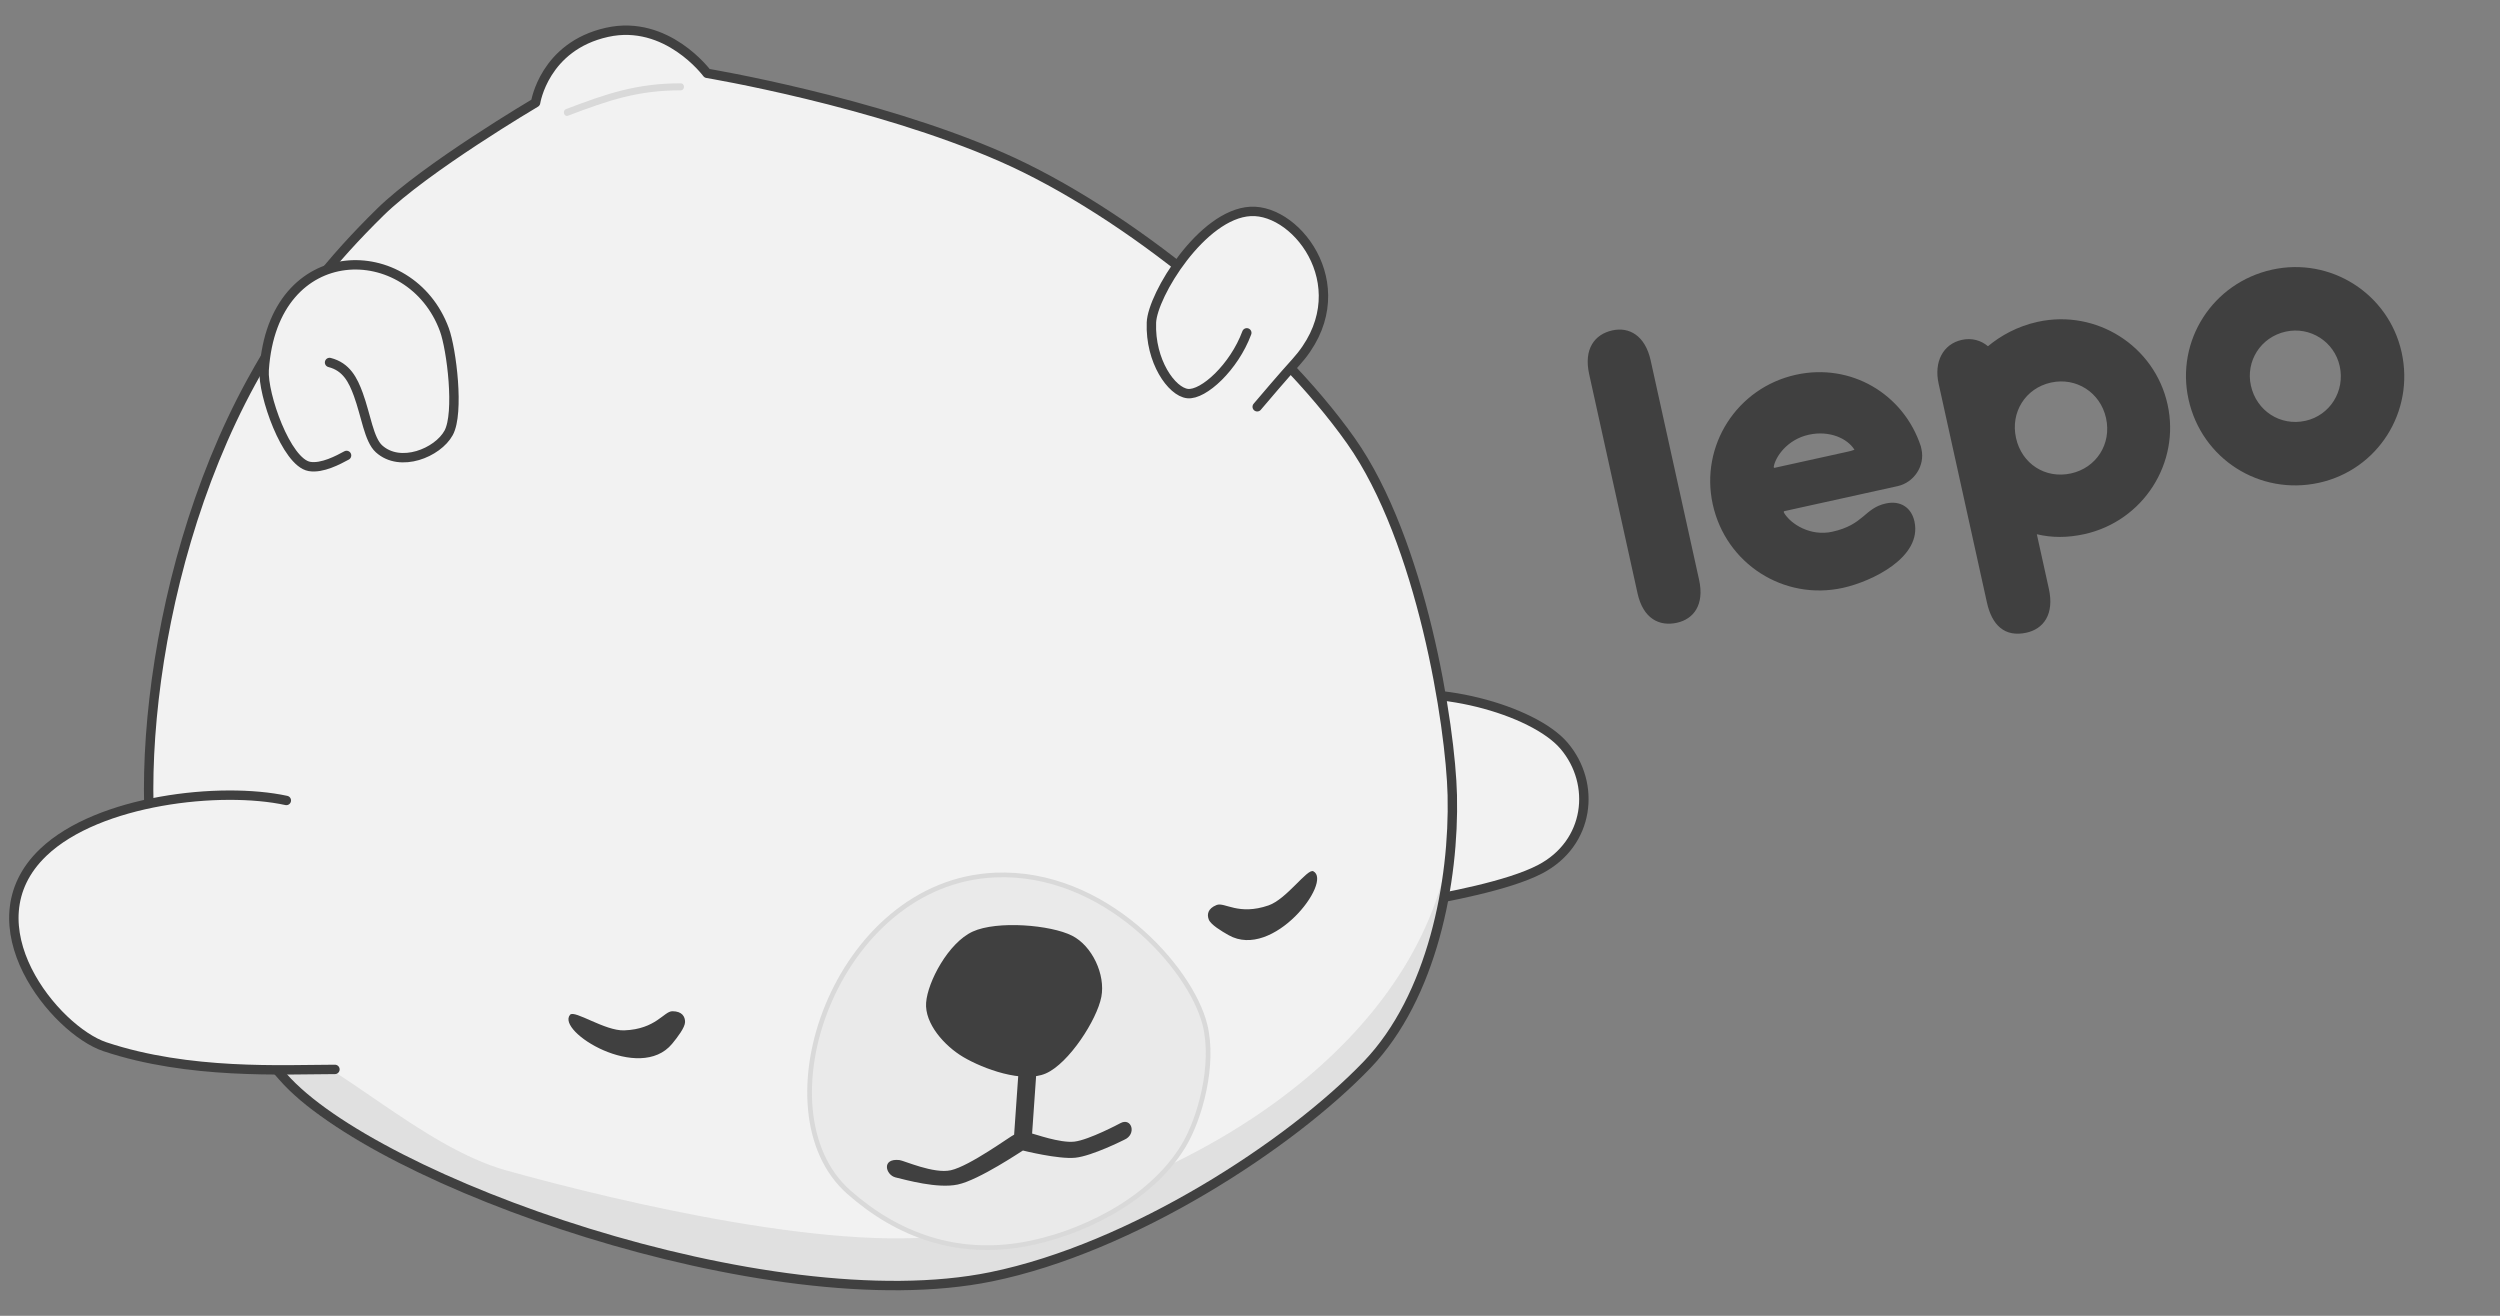 <svg viewBox="0 0 2660 1400" xmlns="http://www.w3.org/2000/svg" fill-rule="evenodd" clip-rule="evenodd" stroke-linecap="round" stroke-linejoin="round" stroke-miterlimit="1.5"><rect x="0" y="0" width="2660" height="1400" fill="#808080" stroke="none"/><path d="M1504.611 960.68c33.266-6.003 99.798-17.991 133.958-35.787 53.014-27.589 59.879-90.965 25.67-131.307-32.697-38.552-141.913-68.614-210.104-48.817" fill="#f2f2f2" stroke="#404040" stroke-width="10.004"/><path d="M1054.428 1358.526c-236.48 48.33-656.222-101.64-753.369-212.8-42.391-48.5-87.06-96.37-117.034-153.77-48.82-93.49-32.553-373.48 83.151-585.26 42.73-78.21 86.978-131.41 137.428-180.99 48.072-47.24 165.27-116.5 165.27-116.5s9.07-59.93 76.057-74.82c63.727-14.17 106.407 43.63 106.407 43.63s177.99 29.72 313.38 89.11c132.99 58.34 291.72 188.71 371.64 301.88 75.43 106.81 106.16 303.62 107.89 377.15 2.15 91.55-21.2 214.24-90.5 286.58-81.8 85.39-250.22 195.11-400.32 225.79z" fill="#f2f2f2"/><path d="M1544.658 885.036c-4.46 85.11-30.03 185.2-89.91 247.7-81.8 85.39-252.29 186.34-400.32 225.79-193.92 51.67-788.483-123.68-766.842-252.19 67.906 17.97 159.28 113.43 251.607 139.15 122.935 34.23 362.765 90.6 485.995 66.25 279.72-55.27 497.27-222.84 519.47-426.7z" fill="#cacaca" fill-opacity=".446"/><path d="M1054.428 1358.526c-236.48 48.33-656.222-101.64-753.369-212.8-42.391-48.5-87.06-96.37-117.034-153.77-48.82-93.49-32.553-373.48 83.151-585.26 42.73-78.21 86.978-131.41 137.428-180.99 48.072-47.24 165.27-116.5 165.27-116.5s9.07-59.93 76.057-74.82c63.727-14.17 106.407 43.63 106.407 43.63s177.99 29.72 313.38 89.11c132.99 58.34 291.72 188.71 371.64 301.88 75.43 106.81 106.16 303.62 107.89 377.15 2.15 91.55-21.2 214.24-90.5 286.58-81.8 85.39-250.22 195.11-400.32 225.79z" fill="none" stroke="#404040" stroke-width="10"/><path d="M356.374 1137.846c-55.126.11-155.241 5.79-244.777-24.13-52.595-17.58-145.812-130.22-65.504-206.86 58.733-56.04 189.075-70.26 258.567-55.16" fill="#f2f2f2" stroke="#404040" stroke-width="10"/><path d="M1089.588 1323.966c56.45-10.04 133.06-44.47 169.59-104.59 17.65-29.06 33.54-86.88 22.81-129.31-15.32-60.59-107.05-164.12-223.4-159.01-169.7 7.44-253.41 250.92-155.49 337.36 52.48 46.32 115.16 68.23 186.49 55.55z" fill="#eaeaea" stroke="#d9d9d9" stroke-width="5"/><path d="M350.646 385.686c17.955 4.57 24.975 18.6 30.621 34.02 8.162 22.29 11.258 48.14 22.012 57.86 22.671 20.51 62.445 4.17 74.042-16.95 11.597-21.11 3.131-88.96-4.46-109.72-35.696-97.61-182.434-99.19-191.796 42.82-1.709 25.92 23.538 98.3 48.159 102.59 13.537 2.35 30.861-7.03 39.523-11.72m968.921-51.77c9.01-10.61 27.03-31.82 41.04-47.28 68.42-75.57 3.05-163.32-48.18-160.58-51.55 2.75-104.33 89.12-105.42 118.29-1.53 41.06 21.56 73.71 38.48 75.52 16.91 1.82 49.46-28.09 63-64.62" fill="#f2f2f2" stroke="#404040" stroke-width="10"/><path d="M969.62 1263.75c31.11-10.38 53.76-17.15 87.16-17.15" fill="none" stroke="#d9d9d9" stroke-width="4.69" transform="matrix(1.391 0 0 1.589 -745.505 -1888.474)"/><g fill="#404040"><path d="M1079.028 1207.286l4.35-62.3c1.38-16.46 20.38-16.03 18.95 1.32l-4.17 59.77c2.04.22 29.79 10.38 44.95 8.61 15.63-1.83 48.43-19.34 48.88-19.59 12.07-6.7 17.9 11.9 4.07 17.69-.29.12-33.88 17.12-51.82 19.02-17.95 1.89-55.86-7.66-55.86-7.66-.82.29-46.71 31.41-69.3 36.18-21.73 4.59-54.75-4.84-66.19-7.55-10.53-2.5-15.44-20.69 4.21-18.46 4.63.53 36.41 14.86 54.49 10.85 20.32-4.5 64.19-36.74 67.44-37.88z"/><path d="M1034.978 991.196c-25.89 11.87-47.91 53.35-49.59 75.59-1.69 22.24 19.39 45.98 39.49 57.87 21.23 12.56 63.38 28.15 87.87 17.49 24.49-10.67 54.41-57.06 59.08-81.49 4.5-23.61-9.67-54.18-31.11-65.06-22.8-11.58-79.85-16.26-105.74-4.4zm-428.366 88.471c-15.498 17.743 74.012 72.86 108.576 30.866 5.698-6.917 13.675-17.334 13.72-23.094.045-5.769-3.15-11.44-13.423-11.493-9.063-.053-17.47 19.096-51.308 20.36-20.436.766-52.88-22.007-57.565-16.639zm790.78-152.64c20.862 10.944-42.684 94.68-90.088 68.013-7.812-4.39-19.014-11.22-21.138-16.576-2.126-5.363-1.197-11.805 8.364-15.567 8.431-3.324 23.19 11.493 55.199.445 19.332-6.67 41.355-39.628 47.663-36.315z"/></g><path d="M1742.35 631.324c5.916 26.805 23.036 35.469 41.931 31.298 17.577-3.88 29.46-18.945 23.543-45.75L1756.32 383.54c-5.916-26.805-23.133-35.908-40.71-32.028-18.895 4.17-30.68 19.675-24.764 46.48l51.503 233.333zm207.192-65.549c-22.85 5.044-44.113-7.774-51.514-20.426-.097-.44-.29-1.319.588-1.513l120.402-26.576c17.577-3.88 29.317-21.678 25.437-39.255l-.679-3.076c-18.321-55.864-74.502-89.086-132.946-76.186-62.837 13.87-102.217 75.558-88.444 137.956 13.967 63.277 75.655 102.656 138.492 88.787 30.76-6.79 84.536-32.485 76.098-70.714-3.201-14.501-14.66-22.571-30.48-19.08-22.85 5.044-23.118 22.615-56.954 30.083zm23.602-87.237c-2.54 1.021-5.176 1.603-8.692 2.38l-76.02 16.779c-1.318.29-.976-.246-1.17-1.124 1.821-10.54 14.343-28.973 37.193-34.016 22.41-4.947 41.482 4.208 48.689 15.98zm267.671-33.736c6.11 27.683-10.424 52.992-37.229 58.908-27.244 6.014-52.455-10.08-58.566-37.764-6.013-27.244 9.984-52.895 37.228-58.909 26.805-5.916 52.553 10.52 58.567 37.765zm-126.746 196.18c5.335 24.167 18.836 37.316 42.126 32.176 18.016-3.977 29.801-19.482 23.788-46.726l-12.803-58.004c16.053 3.83 32.648 3.854 50.664-.123 62.398-13.773 102.218-75.557 88.445-137.955-13.773-62.398-75.9-101.68-138.299-87.908-21.531 4.753-39.166 14.636-52.8 25.94-7.361-6.209-17.217-9.103-27.763-6.775-20.213 4.462-29.807 23.63-24.764 46.48l51.406 232.894zm280.886-230.664c-5.722-25.926 10.275-51.577 37.08-57.494 25.926-5.722 51.674 10.714 57.396 36.64 5.917 26.805-10.52 52.553-36.446 58.276-26.805 5.916-52.113-10.618-58.03-37.422zm-66.353 14.646c13.967 63.276 75.655 102.656 138.932 88.689 62.398-13.773 101.778-75.46 87.811-138.738-13.773-62.398-75.46-101.777-137.859-88.004-63.277 13.967-102.657 75.655-88.884 138.053z" fill-rule="nonzero" fill="#404040"/></svg>